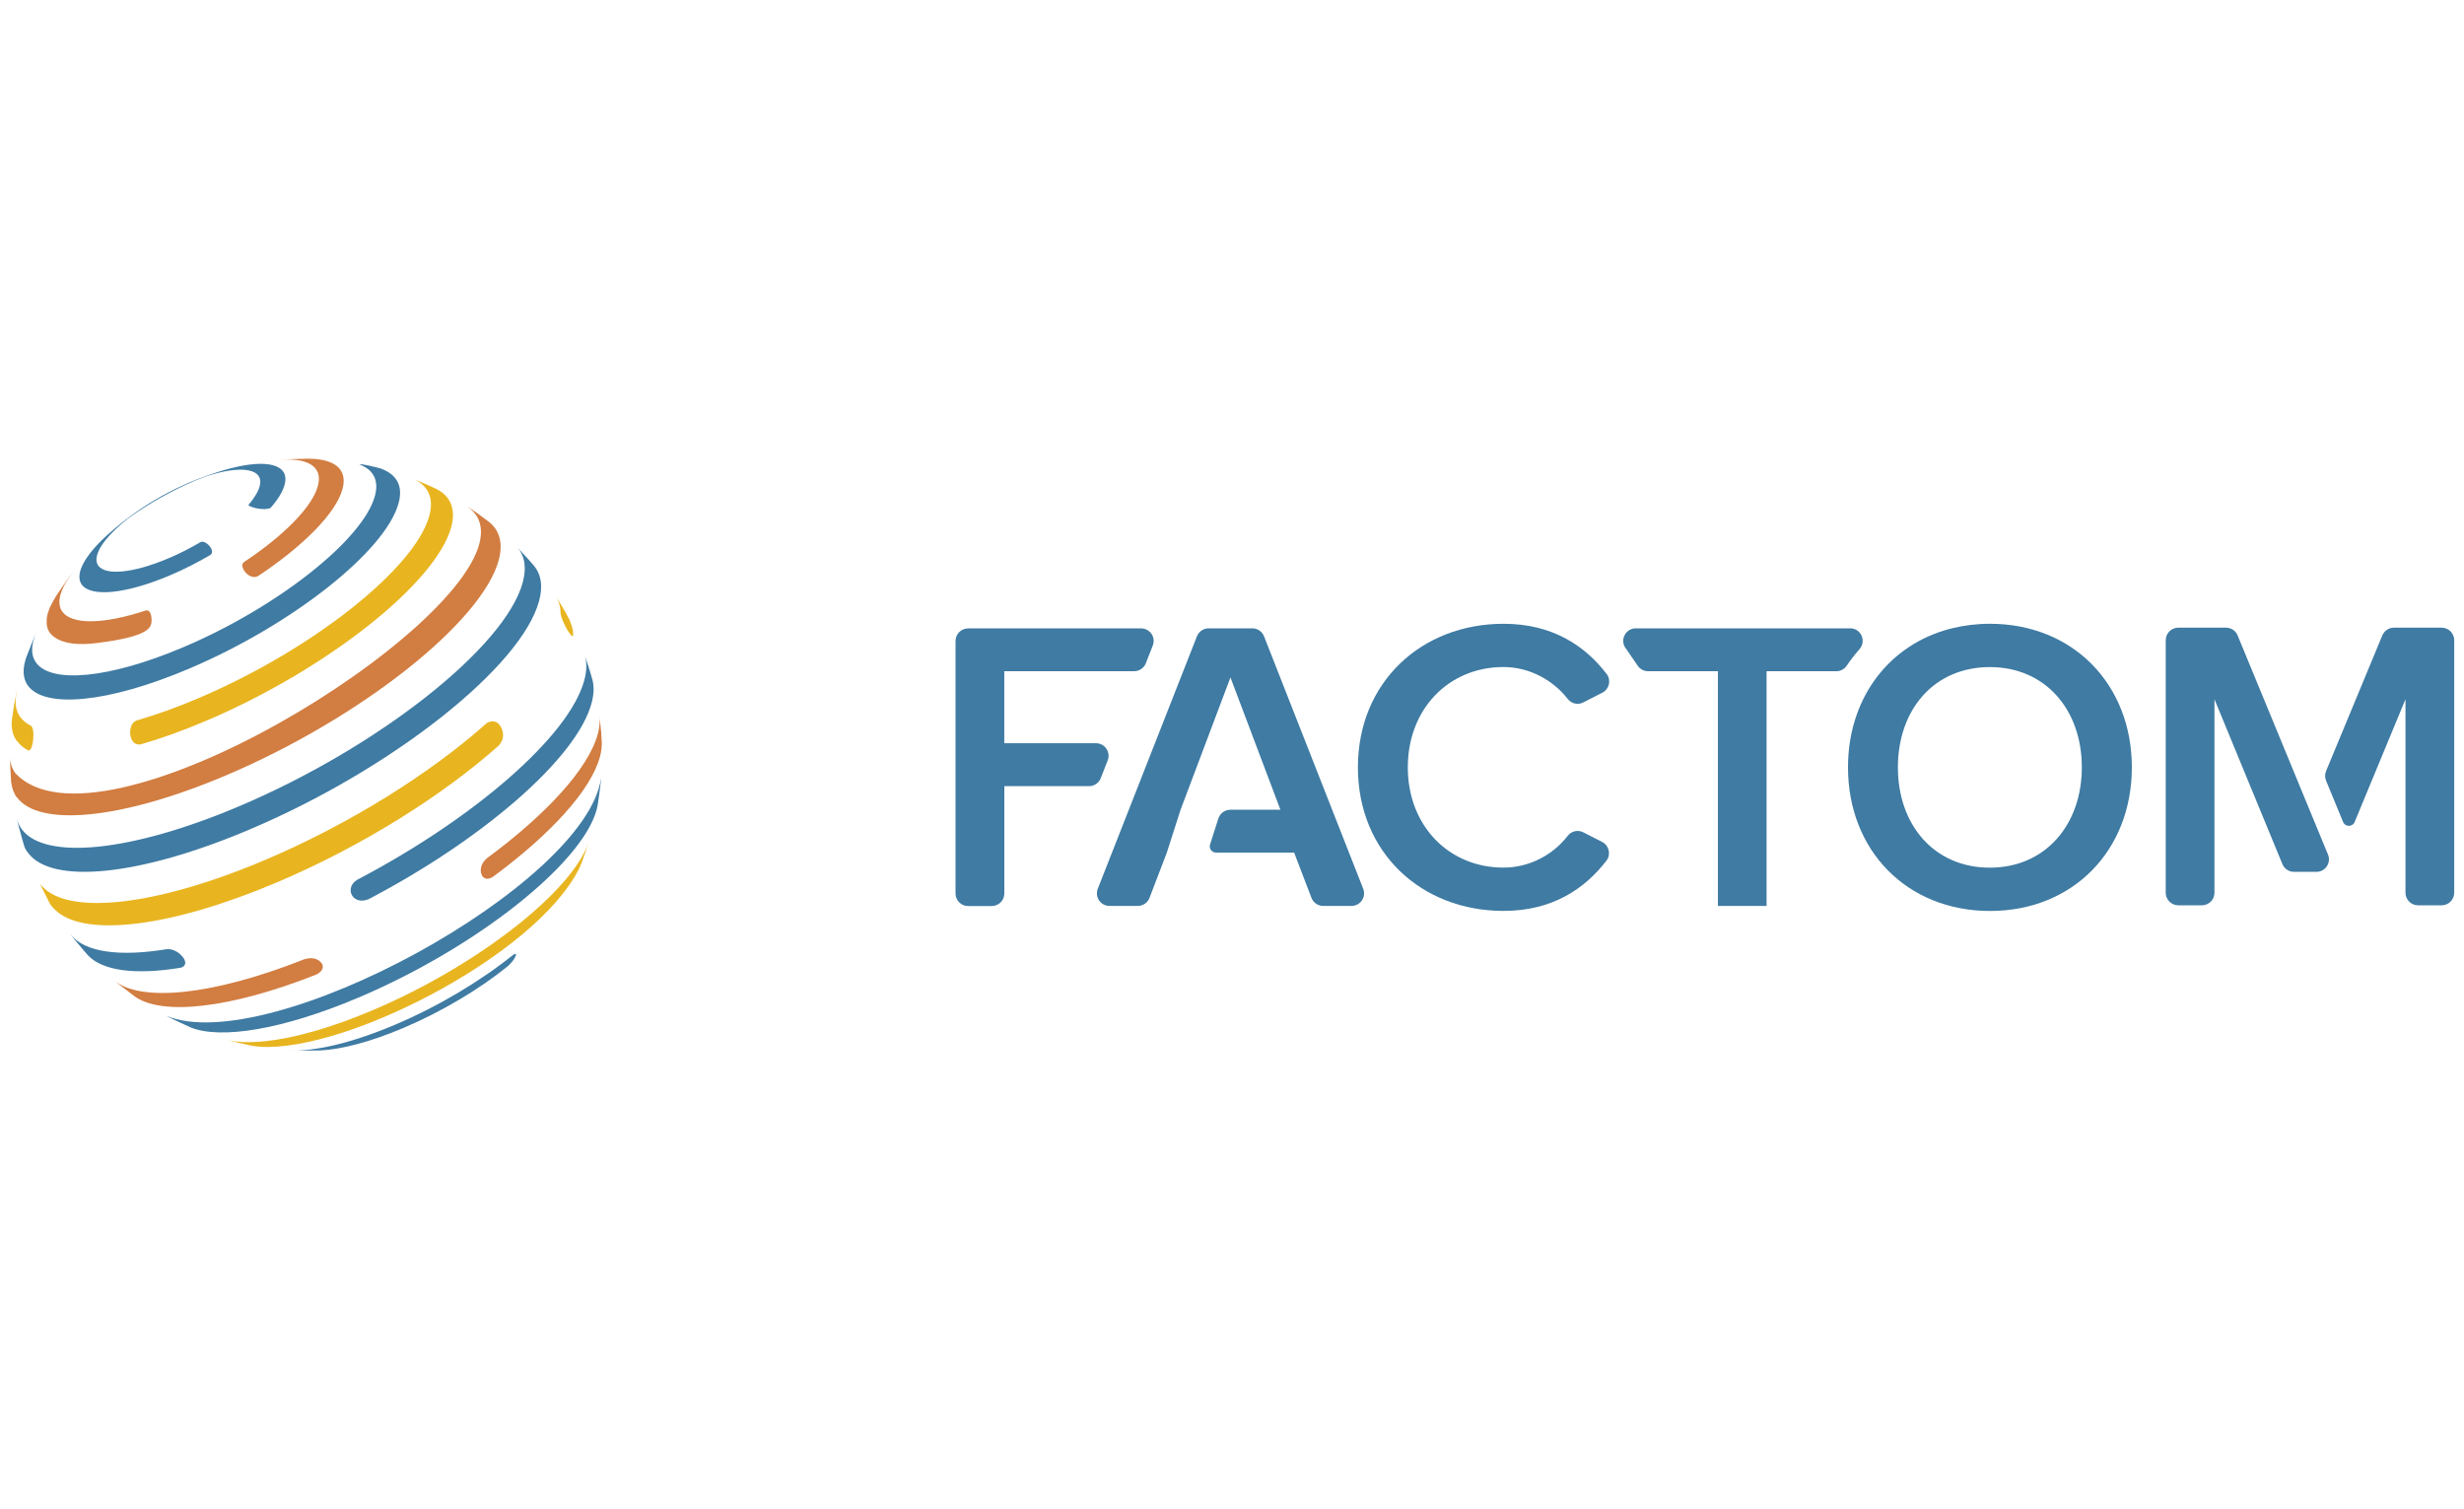 <?xml version="1.0" encoding="utf-8"?>
<!-- Generator: Adobe Illustrator 23.0.3, SVG Export Plug-In . SVG Version: 6.00 Build 0)  -->
<svg version="1.1" id="Layer_1" xmlns="http://www.w3.org/2000/svg" xmlns:xlink="http://www.w3.org/1999/xlink" x="0px" y="0px"
	 viewBox="0 0 400 245" style="enable-background:new 0 0 400 245;" xml:space="preserve">
<style type="text/css">
	.st0{fill:#E01B22;}
	.st1{fill:#4064AD;}
	.st2{fill:#E98300;}
	.st3{fill:#00549F;}
	.st4{fill-rule:evenodd;clip-rule:evenodd;}
	.st5{fill-rule:evenodd;clip-rule:evenodd;fill:#C9243A;}
	.st6{fill-rule:evenodd;clip-rule:evenodd;fill:#231F20;}
	.st7{fill-rule:evenodd;clip-rule:evenodd;fill:#7C848A;}
	.st8{fill:#EE3B29;}
	.st9{fill:#7C848A;}
	.st10{fill:#0F0F59;}
	.st11{fill:#F42A4D;}
	.st12{fill:#DA2128;}
	.st13{fill-rule:evenodd;clip-rule:evenodd;fill:#12ABDB;}
	.st14{fill-rule:evenodd;clip-rule:evenodd;fill:#0070AD;}
	.st15{fill:#929497;}
	.st16{fill:#231F20;}
	.st17{fill:#00ADEE;}
	.st18{fill:#2E3191;}
	.st19{fill:#EC1C24;}
	.st20{fill:#0082C9;}
	.st21{fill:#6D67AE;}
	.st22{fill:#2B62AD;}
	.st23{fill:#404041;}
	.st24{fill:#273B5B;}
	.st25{fill:#39B54A;}
	.st26{fill:#474749;}
	.st27{fill:#009245;}
	.st28{fill:#DDDDDD;}
	.st29{fill:#FFFFFF;}
	.st30{fill:url(#SVGID_1_);}
	.st31{fill:url(#SVGID_2_);}
	.st32{fill:url(#SVGID_3_);}
	.st33{fill:url(#SVGID_4_);}
	.st34{fill:url(#SVGID_5_);}
	.st35{fill:url(#SVGID_6_);}
	.st36{fill:url(#SVGID_7_);}
	.st37{fill:url(#SVGID_8_);}
	.st38{fill:url(#SVGID_9_);}
	.st39{fill:url(#SVGID_10_);}
	.st40{fill:url(#SVGID_11_);}
	.st41{fill:url(#SVGID_12_);}
	.st42{fill:url(#SVGID_13_);}
	.st43{fill:url(#SVGID_14_);}
	.st44{fill:url(#SVGID_15_);}
	.st45{fill:url(#SVGID_16_);}
	.st46{fill:url(#SVGID_17_);}
	.st47{fill:#59595C;}
	.st48{fill:#1D7DB9;}
	.st49{fill:#121110;}
	.st50{fill:#010101;}
	.st51{fill:#663795;}
	.st52{fill:#09324A;stroke:#1B75BB;stroke-width:0.698;stroke-miterlimit:10;}
	.st53{fill:#002432;stroke:#1B75BB;stroke-width:1.046;stroke-miterlimit:10;}
	.st54{fill-rule:evenodd;clip-rule:evenodd;fill:#E73836;}
	.st55{fill:#231916;}
	.st56{fill:#E73836;}
	.st57{fill:#8C9091;}
	.st58{fill-rule:evenodd;clip-rule:evenodd;fill:#365072;}
	.st59{fill:#365072;}
	.st60{fill:#0093D7;}
	.st61{clip-path:url(#SVGID_19_);fill:url(#SVGID_20_);}
	.st62{clip-path:url(#SVGID_22_);fill:url(#SVGID_23_);}
	.st63{clip-path:url(#SVGID_25_);fill:url(#SVGID_26_);}
	.st64{clip-path:url(#SVGID_28_);fill:url(#SVGID_29_);}
	.st65{clip-path:url(#SVGID_31_);fill:url(#SVGID_32_);}
	.st66{clip-path:url(#SVGID_34_);fill:url(#SVGID_35_);}
	.st67{clip-path:url(#SVGID_37_);fill:url(#SVGID_38_);}
	.st68{clip-path:url(#SVGID_40_);fill:url(#SVGID_41_);}
	.st69{clip-path:url(#SVGID_43_);fill:url(#SVGID_44_);}
	.st70{clip-path:url(#SVGID_68_);}
	.st71{clip-path:url(#SVGID_79_);}
	.st72{fill:#00A9E6;}
	.st73{fill:#4D4D4F;}
	.st74{fill:#898B8D;}
	.st75{fill:#04B3AC;}
	.st76{fill:#A4A2A0;}
	.st77{fill:#D0CFCE;}
	.st78{fill:#74777C;}
	.st79{fill:none;stroke:#ED3024;stroke-width:0.427;}
	.st80{fill:#A2A4A8;}
	.st81{fill:#3F7BA3;}
	.st82{enable-background:new    ;}
	.st83{fill:#E8B520;}
	.st84{fill:#D27D41;}
	.st85{fill:#0B74BB;}
	.st86{fill:#702784;}
	.st87{fill:#AD2E91;}
	.st88{fill:#ED3694;}
	.st89{fill:#004E9A;}
	.st90{clip-path:url(#SVGID_82_);fill:url(#SVGID_83_);}
	.st91{clip-path:url(#SVGID_85_);fill:url(#SVGID_86_);}
	.st92{clip-path:url(#SVGID_88_);fill:url(#SVGID_89_);}
	.st93{fill:#0898CC;}
	.st94{fill:#12284C;}
	.st95{fill-rule:evenodd;clip-rule:evenodd;fill:#84BE42;}
	.st96{fill-rule:evenodd;clip-rule:evenodd;fill:#C1C0C0;}
	.st97{clip-path:url(#SVGID_91_);fill:#84BE42;}
	.st98{fill:#0066A5;}
	.st99{fill:#F05A22;}
	.st100{clip-path:url(#SVGID_93_);}
	.st101{clip-path:url(#SVGID_95_);fill:#1D1D1B;}
	.st102{clip-path:url(#SVGID_97_);}
	.st103{clip-path:url(#SVGID_99_);fill:#1D1D1B;}
	.st104{clip-path:url(#SVGID_101_);}
	.st105{clip-path:url(#SVGID_103_);fill:#1D1D1B;}
	.st106{clip-path:url(#SVGID_105_);}
	.st107{clip-path:url(#SVGID_107_);fill:#1D1D1B;}
	.st108{clip-path:url(#SVGID_109_);}
	.st109{clip-path:url(#SVGID_111_);fill:#1D1D1B;}
	.st110{clip-path:url(#SVGID_113_);}
	.st111{clip-path:url(#SVGID_115_);fill:#1D1D1B;}
	.st112{clip-path:url(#SVGID_117_);}
	.st113{clip-path:url(#SVGID_119_);fill:#1D9DD9;}
	.st114{clip-path:url(#SVGID_121_);}
	.st115{clip-path:url(#SVGID_123_);fill:#1D1D1B;}
	.st116{clip-path:url(#SVGID_125_);}
	.st117{clip-path:url(#SVGID_127_);fill:#1D9DD9;}
	.st118{clip-path:url(#SVGID_129_);}
	.st119{clip-path:url(#SVGID_131_);fill:#1D1D1B;}
	.st120{clip-path:url(#SVGID_133_);}
	.st121{clip-path:url(#SVGID_135_);fill:#1D9DD9;}
	.st122{clip-path:url(#SVGID_137_);}
	.st123{clip-path:url(#SVGID_139_);fill:#1D1D1B;}
	.st124{clip-path:url(#SVGID_141_);}
	.st125{clip-path:url(#SVGID_143_);fill:#1D9DD9;}
	.st126{clip-path:url(#SVGID_145_);}
	.st127{clip-path:url(#SVGID_147_);fill:#1D1D1B;}
	.st128{fill:#D44432;}
	.st129{fill:#272525;}
	.st130{fill:url(#SVGID_148_);}
	.st131{fill:url(#SVGID_149_);}
	.st132{fill:url(#SVGID_150_);}
	.st133{fill:#002B54;}
	.st134{fill:#B2B1B1;}
	.st135{fill:#E1134F;}
	.st136{fill:#454547;}
	.st137{fill:#00B4D0;}
	.st138{fill:#4564A7;}
	.st139{fill:#0088EE;}
	.st140{fill:#026FC2;}
	.st141{fill:#009FEE;}
	.st142{fill:#00BEEE;}
	.st143{fill:#00AFEE;}
	.st144{fill-rule:evenodd;clip-rule:evenodd;fill:#224099;}
	.st145{clip-path:url(#SVGID_152_);}
	.st146{clip-path:url(#SVGID_156_);}
	.st147{fill:#203260;}
	.st148{fill-rule:evenodd;clip-rule:evenodd;fill:#989A9D;}
	.st149{fill-rule:evenodd;clip-rule:evenodd;fill:#DF068C;}
	.st150{fill:#2E3437;}
	.st151{fill:#989FA4;}
	.st152{fill:#E1DE22;}
	.st153{fill-rule:evenodd;clip-rule:evenodd;fill:#86171D;}
	.st154{fill-rule:evenodd;clip-rule:evenodd;fill:#FFFFFF;}
	.st155{fill:none;stroke:#86171D;stroke-width:6.135;stroke-miterlimit:10;}
	.st156{fill:#1F1F1F;}
	.st157{fill:#009590;}
	.st158{fill:#ED1651;}
</style>
<g>
	<g>
		<path class="st81" d="M220.44,124.57c0-13.85,10.34-23.31,23.65-23.31c7.99,0,13.28,3.63,16.74,8.16c0.76,1,0.41,2.46-0.72,3.03
			l-3.09,1.58c-0.87,0.45-1.93,0.2-2.53-0.58c-2.34-3.01-6.17-5.17-10.41-5.17c-8.92,0-15.54,6.82-15.54,16.28
			c0,9.46,6.62,16.28,15.54,16.28c4.24,0,8.07-2.11,10.41-5.15c0.6-0.78,1.66-1.03,2.53-0.58l3.06,1.56
			c1.13,0.57,1.48,2.04,0.71,3.04c-3.49,4.53-8.74,8.16-16.72,8.16C230.77,147.87,220.44,138.42,220.44,124.57z"/>
		<path class="st81" d="M300,124.57c0-10.79,6.13-19.27,15.53-22.2c0.44-0.14,0.88-0.26,1.33-0.37c1.94-0.48,4.01-0.74,6.18-0.74
			c13.51,0,23.04,9.86,23.04,23.31s-9.53,23.31-23.04,23.31C309.52,147.87,300,138.01,300,124.57z M337.96,124.57
			c0-9.32-5.88-16.28-14.93-16.28c-9.12,0-14.93,6.96-14.93,16.28c0,9.26,5.81,16.28,14.93,16.28
			C332.09,140.85,337.96,133.82,337.96,124.57z"/>
		<path class="st81" d="M203.3,102h-7.09c-0.84,0-1.59,0.51-1.9,1.29l-16.1,40.99c-0.52,1.34,0.46,2.78,1.9,2.78h4.6
			c0.84,0,1.6-0.52,1.9-1.31l2.81-7.34l2.23-6.96l2.33-6.18l5.77-15.3l8.11,21.48h-8.13c-0.89,0-1.67,0.57-1.94,1.42l-1.35,4.21
			c-0.21,0.66,0.28,1.33,0.97,1.33h12.68l2.81,7.34c0.3,0.79,1.06,1.31,1.9,1.31h4.6c1.44,0,2.42-1.45,1.9-2.78l-16.1-40.99
			C204.89,102.51,204.14,102,203.3,102z"/>
		<path class="st81" d="M177.92,120.65h-14.89v-11.69h21.08c0.84,0,1.59-0.51,1.9-1.29l1.13-2.88c0.53-1.34-0.46-2.78-1.9-2.78
			h-28.08c-1.12,0-2.04,0.91-2.04,2.04v40.99c0,1.12,0.91,2.04,2.04,2.04H161c1.12,0,2.04-0.91,2.04-2.04v-17.42h13.75
			c0.84,0,1.59-0.51,1.9-1.29l1.13-2.89C180.34,122.09,179.36,120.65,177.92,120.65z"/>
		<path class="st81" d="M265.55,102c-1.71,0-2.67,1.99-1.58,3.31l1.9,2.77c0.38,0.55,1.01,0.88,1.68,0.88h11.33v38.1h7.9v-38.1
			h11.34c0.68,0,1.3-0.35,1.68-0.91c0.63-0.93,1.32-1.82,2.06-2.66c1.16-1.32,0.26-3.39-1.5-3.39L265.55,102z"/>
		<g>
			<path class="st81" d="M386.74,103.15l-9.13,22.02c-0.21,0.5-0.21,1.06,0,1.56l2.76,6.7c0.35,0.84,1.53,0.84,1.88,0l8.25-19.92
				v31.41c0,1.12,0.91,2.04,2.04,2.04h3.83c1.12,0,2.04-0.91,2.04-2.04v-40.99c0-1.12-0.91-2.04-2.04-2.04h-7.75
				C387.8,101.89,387.06,102.39,386.74,103.15z"/>
			<path class="st81" d="M376.04,141.53c1.45,0,2.44-1.47,1.88-2.81l-2.96-7.17l0,0l-11.71-28.4c-0.31-0.76-1.06-1.26-1.88-1.26
				h-7.75c-1.12,0-2.04,0.91-2.04,2.04v40.99c0,1.12,0.91,2.04,2.04,2.04h3.83c1.12,0,2.04-0.91,2.04-2.04v-31.41l11.03,26.76
				c0.31,0.76,1.06,1.26,1.88,1.26H376.04z"/>
		</g>
	</g>
	<g>
		<g class="st82">
			<g>
				<g>
					<path class="st83" d="M39.76,158.64c-1.12,1.4-1.98,2.75-2.53,4.01C37.78,161.4,38.64,160.05,39.76,158.64"/>
				</g>
			</g>
		</g>
		<path class="st84" d="M46.09,74.59c1.19-0.05,2.78-0.12,3.97-0.13c4.21,0.02,6.41,1.66,5.55,4.9c-1.06,3.97-6.47,9.35-13.74,14.17
			c-1.37,0.65-2.79-1.21-2.5-1.99c0.04-0.11,0.15-0.22,0.24-0.3c6.35-4.21,11.08-8.91,12-12.37c0.86-3.24-1.8-4.66-6.6-4.19
			L46.09,74.59"/>
		<path class="st83" d="M70.61,79.26c2.44,1.13,3.46,3.23,2.65,6.27c-2.43,9.1-20.31,23.23-39.94,31.54
			c-3.73,1.58-7.25,2.84-10.49,3.77c-1.77,0.26-2.06-2.31-1.32-3.36c0.24-0.34,0.5-0.45,0.71-0.54c3.05-0.88,6.37-2.06,9.88-3.55
			c18.48-7.83,35.31-21.12,37.6-29.69c0.83-3.1-0.36-5.16-3.09-6.15C67.81,78.04,69.43,78.7,70.61,79.26"/>
		<path class="st83" d="M91.87,99.51l0.59,1.12c0.57,1.56,0.57,1.56,0.58,2.5c-0.01,0.05-0.03,0.13-0.08,0.16
			c-0.54-0.18-1.83-2.65-1.96-3.72c-0.01-1.12-0.29-2.09-0.82-2.92L91.87,99.51"/>
		<path class="st81" d="M96.18,110.38c0.28,1.07,0.24,2.31-0.14,3.74c-2.39,8.97-17.67,22.13-36.17,31.83
			c-2.07,0.86-3.33-0.7-2.84-2.03c0.24-0.64,0.67-0.92,1.06-1.16c18.8-9.87,34.34-23.24,36.77-32.36c0.44-1.66,0.43-3.08,0-4.26
			C95.27,107.41,95.84,109.09,96.18,110.38"/>
		<path class="st84" d="M97.6,118.94l0.09,1.55c0.03,0.71-0.07,1.49-0.29,2.34c-1.47,5.49-8.11,12.67-17.38,19.51
			c-1.5,0.92-2.15-0.41-1.94-1.47c0.18-0.86,0.74-1.35,0.98-1.56c9.6-7.09,16.48-14.52,18-20.21c0.29-1.1,0.37-2.09,0.26-2.97
			L97.6,118.94"/>
		<path class="st81" d="M29.88,155.66c-0.19-0.36-1.22-1.67-2.79-1.58c-7.78,1.28-13.36,0.47-15.61-2.37
			c-0.04-0.05-0.08-0.09-0.12-0.14c0.02,0.03,0.05,0.07,0.07,0.1c0.41,0.53,0.9,1.12,1.4,1.71c0.5,0.6,1,1.2,1.45,1.7
			c2.38,2.53,7.73,3.22,15.08,2.01C30.32,156.8,30.1,156.07,29.88,155.66z"/>
		<path class="st84" d="M52.32,156.53c0.12,0.3,0.28,1.05-0.97,1.67c-14.03,5.55-25.03,6.69-29.44,3.58
			c-1.03-0.79-2.42-1.82-3.42-2.65c4.28,3.59,15.92,2.52,30.88-3.4C51.58,155.04,52.31,156.52,52.32,156.53"/>
		<path class="st81" d="M97.53,126.93c-0.15,1.13-0.31,2.64-0.5,3.76c-0.04,0.23-0.09,0.47-0.16,0.71
			c-2.35,8.82-19.67,22.49-38.68,30.54c-12.37,5.24-22.41,6.81-27.26,4.84c-1.2-0.56-2.8-1.28-3.97-1.89
			c16.68,6.95,68.16-21.18,70.62-38.59L97.53,126.93"/>
		<path class="st83" d="M94.1,140.83c-7.17,14.66-40.08,31.05-53.18,28.94c-1.36-0.3-3.17-0.7-4.52-1.06
			c4.69,1.34,13.43-0.2,24.05-4.7c17.1-7.24,32.69-19.47,35.2-27.53C95.2,137.79,94.66,139.56,94.1,140.83"/>
		<path class="st81" d="M83.54,155.54c-0.1,0.17-0.48,0.76-1.13,1.33c-4.58,3.69-10.62,7.33-16.95,10.01
			c-5.34,2.26-10,3.47-13.45,3.64c-1.5,0.03-3.5,0.03-4.99-0.02c4,0.22,10.01-1.15,17.05-4.13c7.17-3.04,14.02-7.17,19.21-11.35
			c0.11-0.08,0.27-0.16,0.4-0.21c0.03,0.06,0.07,0.13,0.1,0.19C83.71,155.17,83.63,155.39,83.54,155.54"/>
		<path class="st83" d="M5.06,117.84c-0.74-0.38-1.33-0.85-1.76-1.43c-0.6-0.82-0.85-1.84-0.75-3.06c0.08-0.44,0.13-0.88,0.22-1.31
			c-0.04,0.14-0.07,0.27-0.1,0.4l-0.34,1.73l-0.39,2.6l0,0c-0.04,0.35-0.06,0.69-0.05,1.02c0.01,0.16,0.04,0.31,0.06,0.46
			c0.01,0.09,0.02,0.17,0.03,0.26c0.07,0.37,0.16,0.72,0.31,1.04c0.03,0.06,0.07,0.1,0.09,0.16c0.04,0.07,0.08,0.14,0.12,0.21
			c0.07,0.13,0.13,0.26,0.22,0.38c0-0.03,0.01-0.05,0.01-0.08c0.45,0.64,1.05,1.19,1.86,1.6c0.42,0.06,0.63-0.68,0.74-1.32
			C5.34,120.47,5.66,118.39,5.06,117.84z"/>
		<path class="st84" d="M79.34,84.69l-1.93-1.43l-1.64-1.11c0.85,0.63,2.43,1.79,2.3,4.55c-0.79,15.79-61.94,53.41-75.57,38.82
			c-0.59-0.8-0.89-1.76-0.89-2.9c0.01,1.2,0.11,2.76,0.18,4.02c0,0.02,0,0.03,0,0.05c0.01,0.09,0.01,0.2,0.02,0.29
			c0,0.02,0.01,0.04,0.01,0.06c0.01,0.09,0.03,0.17,0.05,0.25c0-0.03-0.01-0.06-0.01-0.09c0.02,0.13,0.06,0.25,0.08,0.37
			c-0.02-0.1-0.06-0.18-0.07-0.28c0.04,0.28,0.1,0.54,0.19,0.8c0.03,0.1,0.05,0.2,0.09,0.29c0.02,0.05,0.04,0.09,0.05,0.14
			c-0.01-0.03-0.02-0.07-0.03-0.1c0.07,0.16,0.16,0.3,0.25,0.46c-0.07-0.12-0.16-0.23-0.21-0.35c0.14,0.33,0.31,0.63,0.51,0.92
			c0-0.02,0-0.04,0-0.06c3.48,4.85,16.73,3.78,33.94-3.51c21.78-9.23,41.62-24.9,44.32-35C81.69,88.09,81.07,86.03,79.34,84.69z"/>
		<path class="st81" d="M86.66,91.81c-0.85-1.01-2.07-2.29-2.97-3.27c1.42,1.39,1.87,3.39,1.18,5.97
			c-2.8,10.5-23.43,26.79-46.07,36.38c-17.75,7.52-31.48,8.69-35.22,3.79c-0.01-0.02-0.04-0.05-0.06-0.08
			c-0.4-0.55-0.68-1.17-0.83-1.86c0.29,1.29,0.79,2.99,1.14,4.27c0.22,0.78,0.36,0.94,0.68,1.37l0.03,0.04
			c0.01,0.01,0.01,0.01,0.02,0.02l0,0l0.01,0.02c0,0,0,0,0,0.01l0.04,0.05c0-0.01,0-0.01-0.01-0.02c3.81,5.02,17.81,3.83,35.93-3.85
			c23.1-9.79,44.13-26.4,46.99-37.11C88.17,95.12,87.84,93.21,86.66,91.81z"/>
		<path class="st81" d="M37.15,76.1c-0.69,0.19-0.95,0.26-1.58,0.46c-0.63,0.19-0.87,0.27-1.53,0.5c-0.7,0.24-1.08,0.38-1.55,0.56
			c-0.51,0.19-0.86,0.34-1.58,0.63c-0.53,0.22-0.73,0.31-1.22,0.54c-0.49,0.22-0.67,0.31-1.17,0.55c-0.48,0.24-0.65,0.32-1.11,0.56
			c-0.45,0.23-0.62,0.32-1.08,0.58c-0.46,0.25-0.63,0.35-1.06,0.61c-0.43,0.25-0.6,0.36-1.05,0.63c-0.46,0.29-0.63,0.39-1.06,0.68
			c-0.44,0.29-0.61,0.4-1.06,0.72c-0.49,0.34-0.67,0.47-1.12,0.81c-0.45,0.33-0.64,0.47-1.11,0.85c-0.54,0.43-0.74,0.59-1.22,1
			c-0.48,0.4-0.7,0.59-1.22,1.06c-1.05,0.95-1.96,1.89-2.67,2.79c-0.64,0.81-1.14,1.58-1.46,2.31c-0.12,0.28-0.22,0.55-0.29,0.81
			c-0.05,0.18-0.08,0.36-0.1,0.52c-0.08,0.66,0.05,1.21,0.37,1.64c1.48,2.02,7.06,1.56,14.28-1.5c2.29-0.97,4.53-2.11,6.62-3.34
			c0.47-0.4,0.14-1-0.02-1.24c-0.15-0.23-0.91-1.09-1.57-0.85c-1.66,0.98-3.44,1.89-5.26,2.66c-5.74,2.43-10.18,2.8-11.36,1.2
			c-0.32-0.43-0.4-1.01-0.21-1.72c0.2-0.75,0.68-1.59,1.39-2.47c0.89-1.11,2.14-2.3,3.63-3.48c3.14-2.28,6.93-4.46,10.88-6.14
			c0.63-0.27,1.22-0.48,1.83-0.71c5.7-1.87,9.44-1.29,8.66,1.62c-0.24,0.89-0.87,1.91-1.84,3.06c0.42,0.42,2.64,0.93,3.61,0.45
			c1.19-1.35,1.99-2.64,2.28-3.76C47.11,75.35,43.28,74.45,37.15,76.1z"/>
		<path class="st84" d="M23.7,99.09c-6.9,2.29-12.01,2.33-13.57,0.22c-0.5-0.68-0.63-1.6-0.33-2.73c0.27-0.9,0.63-1.61,1.05-2.28
			c0.37-0.55,0.74-1.11,1.15-1.64l-0.01,0.02l-0.66,0.86c-0.36,0.48-0.76,1.06-1.15,1.63c-0.39,0.56-0.77,1.12-1.09,1.61
			c-0.29,0.5-0.68,1.18-0.93,1.7c-0.18,0.4-0.32,0.79-0.42,1.16c-0.07,0.26-0.12,0.51-0.15,0.76c-0.02,0.53-0.03,0.92,0.05,1.28
			c0.01,0.02,0.02,0.05,0.02,0.07c0.07,0.32,0.2,0.63,0.46,1.02c0.01,0.02,0.03,0.04,0.04,0.05c1.6,1.86,4.94,1.89,7.45,1.58
			c8.78-1.08,8.91-2.59,9-3.59C24.6,100.79,24.7,98.95,23.7,99.09z"/>
		<path class="st81" d="M61.79,76.05c-0.48-0.13-0.97-0.27-1.85-0.46c-1.13-0.24-1.18-0.23-1.61-0.2c2.25,0.83,3.22,2.53,2.54,5.09
			c-1.89,7.1-15.84,18.11-31.15,24.6c-12.06,5.11-21.37,5.89-23.85,2.51c-0.67-0.91-0.84-2.12-0.44-3.62
			c0.14-0.52,0.34-1.06,0.6-1.62c-0.56,1.25-1.22,2.96-1.72,4.24c-0.09,0.26-0.18,0.52-0.24,0.77c-0.09,0.33-0.15,0.65-0.19,0.96
			c-0.15,1.21,0.09,2.21,0.67,3c2.71,3.69,12.9,2.84,26.09-2.75c16.75-7.1,32-19.14,34.07-26.91C65.47,78.86,64.4,77,61.79,76.05z"
			/>
		<path class="st83" d="M8.37,147.08c0,0-0.2-0.14-0.8-1.44c0,0,0,0,0-0.01c-0.02-0.04-0.05-0.09-0.07-0.13
			c-0.36-0.68-0.69-1.36-1.01-2.05c3.79,5.17,18.05,3.98,36.51-3.84c13.87-5.88,27.01-14.18,36.03-22.24
			c1.57-0.83,2.25,0.45,2.46,1.03c0.47,1.27-0.08,2.04-0.45,2.56c-9.03,8.07-22.2,16.39-36.09,22.28
			c-17.29,7.33-30.86,8.82-35.66,4.76C9.29,147.99,8.65,147.43,8.37,147.08"/>
	</g>
</g>
</svg>
